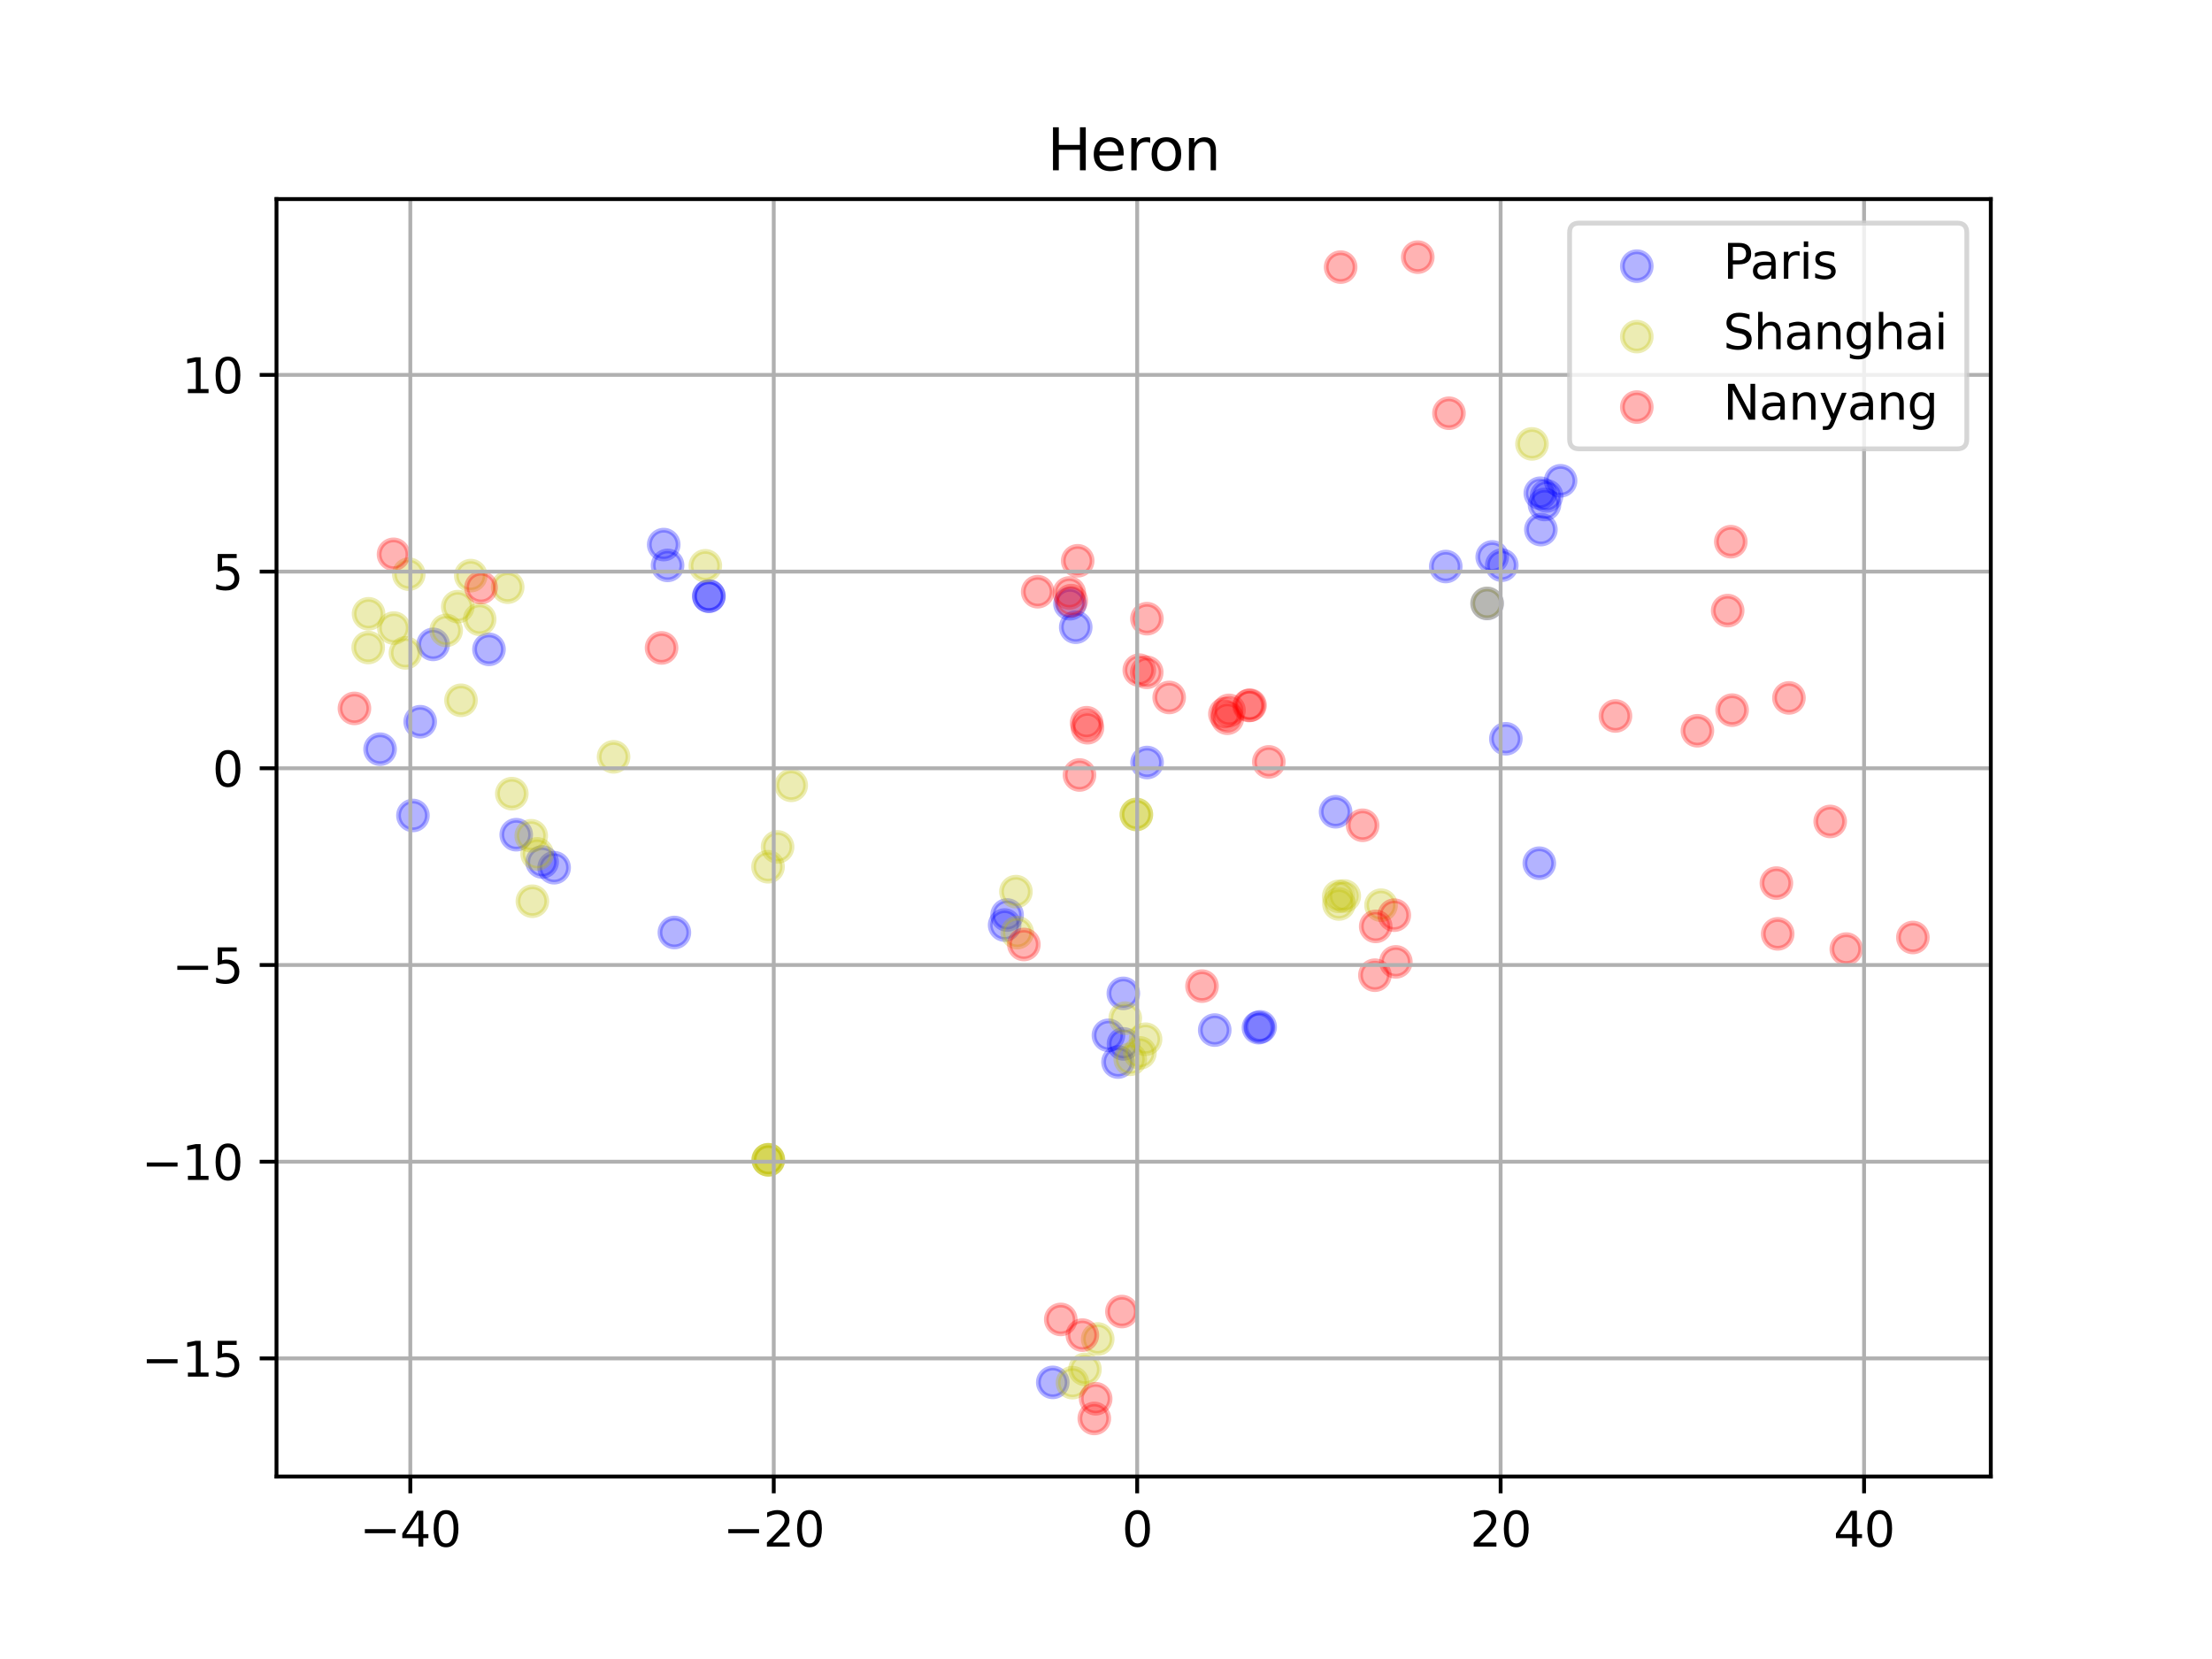 <?xml version="1.0" encoding="utf-8" standalone="no"?>
<!DOCTYPE svg PUBLIC "-//W3C//DTD SVG 1.1//EN"
  "http://www.w3.org/Graphics/SVG/1.1/DTD/svg11.dtd">
<svg xmlns:xlink="http://www.w3.org/1999/xlink" width="460.8pt" height="345.6pt" viewBox="0 0 460.8 345.6" xmlns="http://www.w3.org/2000/svg" version="1.1">
 <defs>
  <style type="text/css">*{stroke-linejoin: round; stroke-linecap: butt}</style>
 </defs>
 <g id="figure_1">
  <g id="patch_1">
   <path d="M 0 345.6 
L 460.8 345.6 
L 460.8 0 
L 0 0 
z
" style="fill: #ffffff"/>
  </g>
  <g id="axes_1">
   <g id="patch_2">
    <path d="M 57.6 307.584 
L 414.72 307.584 
L 414.72 41.472 
L 57.6 41.472 
z
" style="fill: #ffffff"/>
   </g>
   <g id="PathCollection_1">
    <defs>
     <path id="mb34154d3f0" d="M 0 3 
C 0.796 3 1.559 2.684 2.121 2.121 
C 2.684 1.559 3 0.796 3 0 
C 3 -0.796 2.684 -1.559 2.121 -2.121 
C 1.559 -2.684 0.796 -3 0 -3 
C -0.796 -3 -1.559 -2.684 -2.121 -2.121 
C -2.684 -1.559 -3 -0.796 -3 0 
C -3 0.796 -2.684 1.559 -2.121 2.121 
C -1.559 2.684 -0.796 3 0 3 
z
" style="stroke: #0000ff; stroke-opacity: 0.3"/>
    </defs>
    <g clip-path="url(#p064e963c2f)">
     <use xlink:href="#mb34154d3f0" x="87.533" y="150.348" style="fill: #0000ff; fill-opacity: 0.3; stroke: #0000ff; stroke-opacity: 0.3"/>
     <use xlink:href="#mb34154d3f0" x="313.696" y="153.9" style="fill: #0000ff; fill-opacity: 0.3; stroke: #0000ff; stroke-opacity: 0.3"/>
     <use xlink:href="#mb34154d3f0" x="115.433" y="180.76" style="fill: #0000ff; fill-opacity: 0.3; stroke: #0000ff; stroke-opacity: 0.3"/>
     <use xlink:href="#mb34154d3f0" x="147.672" y="124.193" style="fill: #0000ff; fill-opacity: 0.3; stroke: #0000ff; stroke-opacity: 0.3"/>
     <use xlink:href="#mb34154d3f0" x="147.671" y="124.191" style="fill: #0000ff; fill-opacity: 0.3; stroke: #0000ff; stroke-opacity: 0.3"/>
     <use xlink:href="#mb34154d3f0" x="278.228" y="169.105" style="fill: #0000ff; fill-opacity: 0.3; stroke: #0000ff; stroke-opacity: 0.3"/>
     <use xlink:href="#mb34154d3f0" x="222.893" y="125.767" style="fill: #0000ff; fill-opacity: 0.3; stroke: #0000ff; stroke-opacity: 0.3"/>
     <use xlink:href="#mb34154d3f0" x="219.313" y="287.977" style="fill: #0000ff; fill-opacity: 0.3; stroke: #0000ff; stroke-opacity: 0.3"/>
     <use xlink:href="#mb34154d3f0" x="79.177" y="156.074" style="fill: #0000ff; fill-opacity: 0.3; stroke: #0000ff; stroke-opacity: 0.3"/>
     <use xlink:href="#mb34154d3f0" x="320.664" y="179.822" style="fill: #0000ff; fill-opacity: 0.3; stroke: #0000ff; stroke-opacity: 0.3"/>
     <use xlink:href="#mb34154d3f0" x="224.093" y="130.659" style="fill: #0000ff; fill-opacity: 0.3; stroke: #0000ff; stroke-opacity: 0.3"/>
     <use xlink:href="#mb34154d3f0" x="90.23" y="134.239" style="fill: #0000ff; fill-opacity: 0.3; stroke: #0000ff; stroke-opacity: 0.3"/>
     <use xlink:href="#mb34154d3f0" x="140.486" y="194.257" style="fill: #0000ff; fill-opacity: 0.3; stroke: #0000ff; stroke-opacity: 0.3"/>
     <use xlink:href="#mb34154d3f0" x="262.516" y="213.913" style="fill: #0000ff; fill-opacity: 0.3; stroke: #0000ff; stroke-opacity: 0.3"/>
     <use xlink:href="#mb34154d3f0" x="238.955" y="158.846" style="fill: #0000ff; fill-opacity: 0.3; stroke: #0000ff; stroke-opacity: 0.3"/>
     <use xlink:href="#mb34154d3f0" x="234.044" y="217.46" style="fill: #0000ff; fill-opacity: 0.3; stroke: #0000ff; stroke-opacity: 0.3"/>
     <use xlink:href="#mb34154d3f0" x="209.281" y="192.701" style="fill: #0000ff; fill-opacity: 0.3; stroke: #0000ff; stroke-opacity: 0.3"/>
     <use xlink:href="#mb34154d3f0" x="86.022" y="169.877" style="fill: #0000ff; fill-opacity: 0.3; stroke: #0000ff; stroke-opacity: 0.3"/>
     <use xlink:href="#mb34154d3f0" x="139.069" y="117.781" style="fill: #0000ff; fill-opacity: 0.3; stroke: #0000ff; stroke-opacity: 0.3"/>
     <use xlink:href="#mb34154d3f0" x="234.013" y="206.936" style="fill: #0000ff; fill-opacity: 0.3; stroke: #0000ff; stroke-opacity: 0.3"/>
     <use xlink:href="#mb34154d3f0" x="101.863" y="135.27" style="fill: #0000ff; fill-opacity: 0.3; stroke: #0000ff; stroke-opacity: 0.3"/>
     <use xlink:href="#mb34154d3f0" x="232.904" y="221.24" style="fill: #0000ff; fill-opacity: 0.3; stroke: #0000ff; stroke-opacity: 0.3"/>
     <use xlink:href="#mb34154d3f0" x="301.18" y="118.02" style="fill: #0000ff; fill-opacity: 0.3; stroke: #0000ff; stroke-opacity: 0.3"/>
     <use xlink:href="#mb34154d3f0" x="325.096" y="100.159" style="fill: #0000ff; fill-opacity: 0.3; stroke: #0000ff; stroke-opacity: 0.3"/>
     <use xlink:href="#mb34154d3f0" x="209.795" y="190.61" style="fill: #0000ff; fill-opacity: 0.3; stroke: #0000ff; stroke-opacity: 0.3"/>
     <use xlink:href="#mb34154d3f0" x="309.799" y="125.711" style="fill: #0000ff; fill-opacity: 0.3; stroke: #0000ff; stroke-opacity: 0.3"/>
     <use xlink:href="#mb34154d3f0" x="138.266" y="113.447" style="fill: #0000ff; fill-opacity: 0.3; stroke: #0000ff; stroke-opacity: 0.3"/>
     <use xlink:href="#mb34154d3f0" x="310.855" y="116.023" style="fill: #0000ff; fill-opacity: 0.3; stroke: #0000ff; stroke-opacity: 0.3"/>
     <use xlink:href="#mb34154d3f0" x="322.183" y="103.31" style="fill: #0000ff; fill-opacity: 0.3; stroke: #0000ff; stroke-opacity: 0.3"/>
     <use xlink:href="#mb34154d3f0" x="230.905" y="215.674" style="fill: #0000ff; fill-opacity: 0.3; stroke: #0000ff; stroke-opacity: 0.3"/>
     <use xlink:href="#mb34154d3f0" x="321.744" y="105.096" style="fill: #0000ff; fill-opacity: 0.3; stroke: #0000ff; stroke-opacity: 0.3"/>
     <use xlink:href="#mb34154d3f0" x="312.85" y="117.742" style="fill: #0000ff; fill-opacity: 0.3; stroke: #0000ff; stroke-opacity: 0.3"/>
     <use xlink:href="#mb34154d3f0" x="253.052" y="214.584" style="fill: #0000ff; fill-opacity: 0.3; stroke: #0000ff; stroke-opacity: 0.3"/>
     <use xlink:href="#mb34154d3f0" x="320.872" y="102.749" style="fill: #0000ff; fill-opacity: 0.3; stroke: #0000ff; stroke-opacity: 0.3"/>
     <use xlink:href="#mb34154d3f0" x="262.16" y="214.082" style="fill: #0000ff; fill-opacity: 0.3; stroke: #0000ff; stroke-opacity: 0.3"/>
     <use xlink:href="#mb34154d3f0" x="320.997" y="110.324" style="fill: #0000ff; fill-opacity: 0.3; stroke: #0000ff; stroke-opacity: 0.3"/>
     <use xlink:href="#mb34154d3f0" x="112.938" y="179.569" style="fill: #0000ff; fill-opacity: 0.3; stroke: #0000ff; stroke-opacity: 0.3"/>
     <use xlink:href="#mb34154d3f0" x="107.535" y="173.884" style="fill: #0000ff; fill-opacity: 0.3; stroke: #0000ff; stroke-opacity: 0.3"/>
    </g>
   </g>
   <g id="PathCollection_2">
    <defs>
     <path id="mf6f7c6f110" d="M 0 3 
C 0.796 3 1.559 2.684 2.121 2.121 
C 2.684 1.559 3 0.796 3 0 
C 3 -0.796 2.684 -1.559 2.121 -2.121 
C 1.559 -2.684 0.796 -3 0 -3 
C -0.796 -3 -1.559 -2.684 -2.121 -2.121 
C -2.684 -1.559 -3 -0.796 -3 0 
C -3 0.796 -2.684 1.559 -2.121 2.121 
C -1.559 2.684 -0.796 3 0 3 
z
" style="stroke: #bfbf00; stroke-opacity: 0.3"/>
    </defs>
    <g clip-path="url(#p064e963c2f)">
     <use xlink:href="#mf6f7c6f110" x="211.913" y="194.274" style="fill: #bfbf00; fill-opacity: 0.3; stroke: #bfbf00; stroke-opacity: 0.3"/>
     <use xlink:href="#mf6f7c6f110" x="160.086" y="241.621" style="fill: #bfbf00; fill-opacity: 0.3; stroke: #bfbf00; stroke-opacity: 0.3"/>
     <use xlink:href="#mf6f7c6f110" x="96.035" y="145.884" style="fill: #bfbf00; fill-opacity: 0.3; stroke: #bfbf00; stroke-opacity: 0.3"/>
     <use xlink:href="#mf6f7c6f110" x="226.016" y="285.26" style="fill: #bfbf00; fill-opacity: 0.3; stroke: #bfbf00; stroke-opacity: 0.3"/>
     <use xlink:href="#mf6f7c6f110" x="309.783" y="125.692" style="fill: #bfbf00; fill-opacity: 0.3; stroke: #bfbf00; stroke-opacity: 0.3"/>
     <use xlink:href="#mf6f7c6f110" x="110.664" y="174.107" style="fill: #bfbf00; fill-opacity: 0.3; stroke: #bfbf00; stroke-opacity: 0.3"/>
     <use xlink:href="#mf6f7c6f110" x="319.141" y="92.475" style="fill: #bfbf00; fill-opacity: 0.3; stroke: #bfbf00; stroke-opacity: 0.3"/>
     <use xlink:href="#mf6f7c6f110" x="76.777" y="127.867" style="fill: #bfbf00; fill-opacity: 0.3; stroke: #bfbf00; stroke-opacity: 0.3"/>
     <use xlink:href="#mf6f7c6f110" x="110.904" y="187.742" style="fill: #bfbf00; fill-opacity: 0.3; stroke: #bfbf00; stroke-opacity: 0.3"/>
     <use xlink:href="#mf6f7c6f110" x="278.887" y="186.726" style="fill: #bfbf00; fill-opacity: 0.3; stroke: #bfbf00; stroke-opacity: 0.3"/>
     <use xlink:href="#mf6f7c6f110" x="85.158" y="119.608" style="fill: #bfbf00; fill-opacity: 0.3; stroke: #bfbf00; stroke-opacity: 0.3"/>
     <use xlink:href="#mf6f7c6f110" x="280.039" y="186.65" style="fill: #bfbf00; fill-opacity: 0.3; stroke: #bfbf00; stroke-opacity: 0.3"/>
     <use xlink:href="#mf6f7c6f110" x="164.825" y="163.598" style="fill: #bfbf00; fill-opacity: 0.3; stroke: #bfbf00; stroke-opacity: 0.3"/>
     <use xlink:href="#mf6f7c6f110" x="159.998" y="180.563" style="fill: #bfbf00; fill-opacity: 0.3; stroke: #bfbf00; stroke-opacity: 0.3"/>
     <use xlink:href="#mf6f7c6f110" x="161.982" y="176.431" style="fill: #bfbf00; fill-opacity: 0.3; stroke: #bfbf00; stroke-opacity: 0.3"/>
     <use xlink:href="#mf6f7c6f110" x="127.819" y="157.662" style="fill: #bfbf00; fill-opacity: 0.3; stroke: #bfbf00; stroke-opacity: 0.3"/>
     <use xlink:href="#mf6f7c6f110" x="223.419" y="288.036" style="fill: #bfbf00; fill-opacity: 0.3; stroke: #bfbf00; stroke-opacity: 0.3"/>
     <use xlink:href="#mf6f7c6f110" x="146.933" y="117.864" style="fill: #bfbf00; fill-opacity: 0.3; stroke: #bfbf00; stroke-opacity: 0.3"/>
     <use xlink:href="#mf6f7c6f110" x="98.072" y="119.912" style="fill: #bfbf00; fill-opacity: 0.3; stroke: #bfbf00; stroke-opacity: 0.3"/>
     <use xlink:href="#mf6f7c6f110" x="236.724" y="169.668" style="fill: #bfbf00; fill-opacity: 0.3; stroke: #bfbf00; stroke-opacity: 0.3"/>
     <use xlink:href="#mf6f7c6f110" x="99.927" y="129.008" style="fill: #bfbf00; fill-opacity: 0.3; stroke: #bfbf00; stroke-opacity: 0.3"/>
     <use xlink:href="#mf6f7c6f110" x="287.692" y="188.57" style="fill: #bfbf00; fill-opacity: 0.3; stroke: #bfbf00; stroke-opacity: 0.3"/>
     <use xlink:href="#mf6f7c6f110" x="278.926" y="188.32" style="fill: #bfbf00; fill-opacity: 0.3; stroke: #bfbf00; stroke-opacity: 0.3"/>
     <use xlink:href="#mf6f7c6f110" x="84.464" y="136.009" style="fill: #bfbf00; fill-opacity: 0.3; stroke: #bfbf00; stroke-opacity: 0.3"/>
     <use xlink:href="#mf6f7c6f110" x="234.412" y="212.101" style="fill: #bfbf00; fill-opacity: 0.3; stroke: #bfbf00; stroke-opacity: 0.3"/>
     <use xlink:href="#mf6f7c6f110" x="237.462" y="219.334" style="fill: #bfbf00; fill-opacity: 0.3; stroke: #bfbf00; stroke-opacity: 0.3"/>
     <use xlink:href="#mf6f7c6f110" x="82.047" y="130.836" style="fill: #bfbf00; fill-opacity: 0.3; stroke: #bfbf00; stroke-opacity: 0.3"/>
     <use xlink:href="#mf6f7c6f110" x="236.724" y="169.667" style="fill: #bfbf00; fill-opacity: 0.3; stroke: #bfbf00; stroke-opacity: 0.3"/>
     <use xlink:href="#mf6f7c6f110" x="211.639" y="185.738" style="fill: #bfbf00; fill-opacity: 0.3; stroke: #bfbf00; stroke-opacity: 0.3"/>
     <use xlink:href="#mf6f7c6f110" x="92.945" y="131.325" style="fill: #bfbf00; fill-opacity: 0.3; stroke: #bfbf00; stroke-opacity: 0.3"/>
     <use xlink:href="#mf6f7c6f110" x="105.759" y="122.317" style="fill: #bfbf00; fill-opacity: 0.3; stroke: #bfbf00; stroke-opacity: 0.3"/>
     <use xlink:href="#mf6f7c6f110" x="228.677" y="278.941" style="fill: #bfbf00; fill-opacity: 0.3; stroke: #bfbf00; stroke-opacity: 0.3"/>
     <use xlink:href="#mf6f7c6f110" x="238.642" y="216.489" style="fill: #bfbf00; fill-opacity: 0.3; stroke: #bfbf00; stroke-opacity: 0.3"/>
     <use xlink:href="#mf6f7c6f110" x="106.621" y="165.334" style="fill: #bfbf00; fill-opacity: 0.3; stroke: #bfbf00; stroke-opacity: 0.3"/>
     <use xlink:href="#mf6f7c6f110" x="76.701" y="134.886" style="fill: #bfbf00; fill-opacity: 0.3; stroke: #bfbf00; stroke-opacity: 0.3"/>
     <use xlink:href="#mf6f7c6f110" x="95.364" y="126.374" style="fill: #bfbf00; fill-opacity: 0.3; stroke: #bfbf00; stroke-opacity: 0.3"/>
     <use xlink:href="#mf6f7c6f110" x="235.454" y="220.667" style="fill: #bfbf00; fill-opacity: 0.3; stroke: #bfbf00; stroke-opacity: 0.3"/>
     <use xlink:href="#mf6f7c6f110" x="111.893" y="177.884" style="fill: #bfbf00; fill-opacity: 0.3; stroke: #bfbf00; stroke-opacity: 0.3"/>
     <use xlink:href="#mf6f7c6f110" x="160.034" y="241.597" style="fill: #bfbf00; fill-opacity: 0.3; stroke: #bfbf00; stroke-opacity: 0.3"/>
     <use xlink:href="#mf6f7c6f110" x="160.029" y="241.602" style="fill: #bfbf00; fill-opacity: 0.3; stroke: #bfbf00; stroke-opacity: 0.3"/>
    </g>
   </g>
   <g id="PathCollection_3">
    <defs>
     <path id="m5752dc852d" d="M 0 3 
C 0.796 3 1.559 2.684 2.121 2.121 
C 2.684 1.559 3 0.796 3 0 
C 3 -0.796 2.684 -1.559 2.121 -2.121 
C 1.559 -2.684 0.796 -3 0 -3 
C -0.796 -3 -1.559 -2.684 -2.121 -2.121 
C -2.684 -1.559 -3 -0.796 -3 0 
C -3 0.796 -2.684 1.559 -2.121 2.121 
C -1.559 2.684 -0.796 3 0 3 
z
" style="stroke: #ff0000; stroke-opacity: 0.3"/>
    </defs>
    <g clip-path="url(#p064e963c2f)">
     <use xlink:href="#m5752dc852d" x="283.86" y="171.92" style="fill: #ff0000; fill-opacity: 0.3; stroke: #ff0000; stroke-opacity: 0.3"/>
     <use xlink:href="#m5752dc852d" x="255.683" y="149.623" style="fill: #ff0000; fill-opacity: 0.3; stroke: #ff0000; stroke-opacity: 0.3"/>
     <use xlink:href="#m5752dc852d" x="73.833" y="147.573" style="fill: #ff0000; fill-opacity: 0.3; stroke: #ff0000; stroke-opacity: 0.3"/>
     <use xlink:href="#m5752dc852d" x="81.98" y="115.476" style="fill: #ff0000; fill-opacity: 0.3; stroke: #ff0000; stroke-opacity: 0.3"/>
     <use xlink:href="#m5752dc852d" x="370.054" y="183.968" style="fill: #ff0000; fill-opacity: 0.3; stroke: #ff0000; stroke-opacity: 0.3"/>
     <use xlink:href="#m5752dc852d" x="381.261" y="171.124" style="fill: #ff0000; fill-opacity: 0.3; stroke: #ff0000; stroke-opacity: 0.3"/>
     <use xlink:href="#m5752dc852d" x="360.562" y="112.844" style="fill: #ff0000; fill-opacity: 0.3; stroke: #ff0000; stroke-opacity: 0.3"/>
     <use xlink:href="#m5752dc852d" x="336.526" y="149.151" style="fill: #ff0000; fill-opacity: 0.3; stroke: #ff0000; stroke-opacity: 0.3"/>
     <use xlink:href="#m5752dc852d" x="227.96" y="295.488" style="fill: #ff0000; fill-opacity: 0.3; stroke: #ff0000; stroke-opacity: 0.3"/>
     <use xlink:href="#m5752dc852d" x="359.908" y="127.198" style="fill: #ff0000; fill-opacity: 0.3; stroke: #ff0000; stroke-opacity: 0.3"/>
     <use xlink:href="#m5752dc852d" x="137.815" y="134.973" style="fill: #ff0000; fill-opacity: 0.3; stroke: #ff0000; stroke-opacity: 0.3"/>
     <use xlink:href="#m5752dc852d" x="238.891" y="140.054" style="fill: #ff0000; fill-opacity: 0.3; stroke: #ff0000; stroke-opacity: 0.3"/>
     <use xlink:href="#m5752dc852d" x="372.67" y="145.387" style="fill: #ff0000; fill-opacity: 0.3; stroke: #ff0000; stroke-opacity: 0.3"/>
     <use xlink:href="#m5752dc852d" x="286.417" y="203.151" style="fill: #ff0000; fill-opacity: 0.3; stroke: #ff0000; stroke-opacity: 0.3"/>
     <use xlink:href="#m5752dc852d" x="384.617" y="197.713" style="fill: #ff0000; fill-opacity: 0.3; stroke: #ff0000; stroke-opacity: 0.3"/>
     <use xlink:href="#m5752dc852d" x="233.718" y="273.225" style="fill: #ff0000; fill-opacity: 0.3; stroke: #ff0000; stroke-opacity: 0.3"/>
     <use xlink:href="#m5752dc852d" x="398.487" y="195.295" style="fill: #ff0000; fill-opacity: 0.3; stroke: #ff0000; stroke-opacity: 0.3"/>
     <use xlink:href="#m5752dc852d" x="264.32" y="158.715" style="fill: #ff0000; fill-opacity: 0.3; stroke: #ff0000; stroke-opacity: 0.3"/>
     <use xlink:href="#m5752dc852d" x="220.976" y="274.864" style="fill: #ff0000; fill-opacity: 0.3; stroke: #ff0000; stroke-opacity: 0.3"/>
     <use xlink:href="#m5752dc852d" x="213.29" y="196.755" style="fill: #ff0000; fill-opacity: 0.3; stroke: #ff0000; stroke-opacity: 0.3"/>
     <use xlink:href="#m5752dc852d" x="260.404" y="146.91" style="fill: #ff0000; fill-opacity: 0.3; stroke: #ff0000; stroke-opacity: 0.3"/>
     <use xlink:href="#m5752dc852d" x="255.17" y="148.721" style="fill: #ff0000; fill-opacity: 0.3; stroke: #ff0000; stroke-opacity: 0.3"/>
     <use xlink:href="#m5752dc852d" x="286.586" y="192.988" style="fill: #ff0000; fill-opacity: 0.3; stroke: #ff0000; stroke-opacity: 0.3"/>
     <use xlink:href="#m5752dc852d" x="295.347" y="53.568" style="fill: #ff0000; fill-opacity: 0.3; stroke: #ff0000; stroke-opacity: 0.3"/>
     <use xlink:href="#m5752dc852d" x="256.02" y="147.985" style="fill: #ff0000; fill-opacity: 0.3; stroke: #ff0000; stroke-opacity: 0.3"/>
     <use xlink:href="#m5752dc852d" x="224.878" y="161.443" style="fill: #ff0000; fill-opacity: 0.3; stroke: #ff0000; stroke-opacity: 0.3"/>
     <use xlink:href="#m5752dc852d" x="228.248" y="291.387" style="fill: #ff0000; fill-opacity: 0.3; stroke: #ff0000; stroke-opacity: 0.3"/>
     <use xlink:href="#m5752dc852d" x="225.475" y="278.128" style="fill: #ff0000; fill-opacity: 0.3; stroke: #ff0000; stroke-opacity: 0.3"/>
     <use xlink:href="#m5752dc852d" x="290.782" y="200.378" style="fill: #ff0000; fill-opacity: 0.3; stroke: #ff0000; stroke-opacity: 0.3"/>
     <use xlink:href="#m5752dc852d" x="216.171" y="123.266" style="fill: #ff0000; fill-opacity: 0.3; stroke: #ff0000; stroke-opacity: 0.3"/>
     <use xlink:href="#m5752dc852d" x="238.929" y="128.883" style="fill: #ff0000; fill-opacity: 0.3; stroke: #ff0000; stroke-opacity: 0.3"/>
     <use xlink:href="#m5752dc852d" x="353.6" y="152.231" style="fill: #ff0000; fill-opacity: 0.3; stroke: #ff0000; stroke-opacity: 0.3"/>
     <use xlink:href="#m5752dc852d" x="224.503" y="116.823" style="fill: #ff0000; fill-opacity: 0.3; stroke: #ff0000; stroke-opacity: 0.3"/>
     <use xlink:href="#m5752dc852d" x="226.359" y="150.556" style="fill: #ff0000; fill-opacity: 0.3; stroke: #ff0000; stroke-opacity: 0.3"/>
     <use xlink:href="#m5752dc852d" x="100.208" y="122.398" style="fill: #ff0000; fill-opacity: 0.3; stroke: #ff0000; stroke-opacity: 0.3"/>
     <use xlink:href="#m5752dc852d" x="290.452" y="190.646" style="fill: #ff0000; fill-opacity: 0.3; stroke: #ff0000; stroke-opacity: 0.3"/>
     <use xlink:href="#m5752dc852d" x="279.279" y="55.645" style="fill: #ff0000; fill-opacity: 0.3; stroke: #ff0000; stroke-opacity: 0.3"/>
     <use xlink:href="#m5752dc852d" x="260.193" y="146.968" style="fill: #ff0000; fill-opacity: 0.3; stroke: #ff0000; stroke-opacity: 0.3"/>
     <use xlink:href="#m5752dc852d" x="250.399" y="205.428" style="fill: #ff0000; fill-opacity: 0.3; stroke: #ff0000; stroke-opacity: 0.3"/>
     <use xlink:href="#m5752dc852d" x="237.335" y="139.6" style="fill: #ff0000; fill-opacity: 0.3; stroke: #ff0000; stroke-opacity: 0.3"/>
     <use xlink:href="#m5752dc852d" x="360.83" y="147.935" style="fill: #ff0000; fill-opacity: 0.3; stroke: #ff0000; stroke-opacity: 0.3"/>
     <use xlink:href="#m5752dc852d" x="222.753" y="123.528" style="fill: #ff0000; fill-opacity: 0.3; stroke: #ff0000; stroke-opacity: 0.3"/>
     <use xlink:href="#m5752dc852d" x="226.541" y="151.602" style="fill: #ff0000; fill-opacity: 0.3; stroke: #ff0000; stroke-opacity: 0.3"/>
     <use xlink:href="#m5752dc852d" x="223.153" y="125.123" style="fill: #ff0000; fill-opacity: 0.3; stroke: #ff0000; stroke-opacity: 0.3"/>
     <use xlink:href="#m5752dc852d" x="243.562" y="145.295" style="fill: #ff0000; fill-opacity: 0.3; stroke: #ff0000; stroke-opacity: 0.3"/>
     <use xlink:href="#m5752dc852d" x="370.326" y="194.541" style="fill: #ff0000; fill-opacity: 0.3; stroke: #ff0000; stroke-opacity: 0.3"/>
     <use xlink:href="#m5752dc852d" x="301.845" y="86.086" style="fill: #ff0000; fill-opacity: 0.3; stroke: #ff0000; stroke-opacity: 0.3"/>
    </g>
   </g>
   <g id="matplotlib.axis_1">
    <g id="xtick_1">
     <g id="line2d_1">
      <path d="M 85.475 307.584 
L 85.475 41.472 
" clip-path="url(#p064e963c2f)" style="fill: none; stroke: #b0b0b0; stroke-width: 0.8; stroke-linecap: square"/>
     </g>
     <g id="line2d_2">
      <defs>
       <path id="m6b4d1e93ac" d="M 0 0 
L 0 3.5 
" style="stroke: #000000; stroke-width: 0.8"/>
      </defs>
      <g>
       <use xlink:href="#m6b4d1e93ac" x="85.475" y="307.584" style="stroke: #000000; stroke-width: 0.8"/>
      </g>
     </g>
     <g id="text_1">
      <!-- −40 -->
      <g transform="translate(74.922 322.182)scale(0.1 -0.1)">
       <defs>
        <path id="DejaVuSans-2212" d="M 678 2272 
L 4684 2272 
L 4684 1741 
L 678 1741 
L 678 2272 
z
" transform="scale(0.016)"/>
        <path id="DejaVuSans-34" d="M 2419 4116 
L 825 1625 
L 2419 1625 
L 2419 4116 
z
M 2253 4666 
L 3047 4666 
L 3047 1625 
L 3713 1625 
L 3713 1100 
L 3047 1100 
L 3047 0 
L 2419 0 
L 2419 1100 
L 313 1100 
L 313 1709 
L 2253 4666 
z
" transform="scale(0.016)"/>
        <path id="DejaVuSans-30" d="M 2034 4250 
Q 1547 4250 1301 3770 
Q 1056 3291 1056 2328 
Q 1056 1369 1301 889 
Q 1547 409 2034 409 
Q 2525 409 2770 889 
Q 3016 1369 3016 2328 
Q 3016 3291 2770 3770 
Q 2525 4250 2034 4250 
z
M 2034 4750 
Q 2819 4750 3233 4129 
Q 3647 3509 3647 2328 
Q 3647 1150 3233 529 
Q 2819 -91 2034 -91 
Q 1250 -91 836 529 
Q 422 1150 422 2328 
Q 422 3509 836 4129 
Q 1250 4750 2034 4750 
z
" transform="scale(0.016)"/>
       </defs>
       <use xlink:href="#DejaVuSans-2212"/>
       <use xlink:href="#DejaVuSans-34" x="83.789"/>
       <use xlink:href="#DejaVuSans-30" x="147.412"/>
      </g>
     </g>
    </g>
    <g id="xtick_2">
     <g id="line2d_3">
      <path d="M 161.186 307.584 
L 161.186 41.472 
" clip-path="url(#p064e963c2f)" style="fill: none; stroke: #b0b0b0; stroke-width: 0.8; stroke-linecap: square"/>
     </g>
     <g id="line2d_4">
      <g>
       <use xlink:href="#m6b4d1e93ac" x="161.186" y="307.584" style="stroke: #000000; stroke-width: 0.8"/>
      </g>
     </g>
     <g id="text_2">
      <!-- −20 -->
      <g transform="translate(150.633 322.182)scale(0.1 -0.1)">
       <defs>
        <path id="DejaVuSans-32" d="M 1228 531 
L 3431 531 
L 3431 0 
L 469 0 
L 469 531 
Q 828 903 1448 1529 
Q 2069 2156 2228 2338 
Q 2531 2678 2651 2914 
Q 2772 3150 2772 3378 
Q 2772 3750 2511 3984 
Q 2250 4219 1831 4219 
Q 1534 4219 1204 4116 
Q 875 4013 500 3803 
L 500 4441 
Q 881 4594 1212 4672 
Q 1544 4750 1819 4750 
Q 2544 4750 2975 4387 
Q 3406 4025 3406 3419 
Q 3406 3131 3298 2873 
Q 3191 2616 2906 2266 
Q 2828 2175 2409 1742 
Q 1991 1309 1228 531 
z
" transform="scale(0.016)"/>
       </defs>
       <use xlink:href="#DejaVuSans-2212"/>
       <use xlink:href="#DejaVuSans-32" x="83.789"/>
       <use xlink:href="#DejaVuSans-30" x="147.412"/>
      </g>
     </g>
    </g>
    <g id="xtick_3">
     <g id="line2d_5">
      <path d="M 236.897 307.584 
L 236.897 41.472 
" clip-path="url(#p064e963c2f)" style="fill: none; stroke: #b0b0b0; stroke-width: 0.8; stroke-linecap: square"/>
     </g>
     <g id="line2d_6">
      <g>
       <use xlink:href="#m6b4d1e93ac" x="236.897" y="307.584" style="stroke: #000000; stroke-width: 0.8"/>
      </g>
     </g>
     <g id="text_3">
      <!-- 0 -->
      <g transform="translate(233.716 322.182)scale(0.1 -0.1)">
       <use xlink:href="#DejaVuSans-30"/>
      </g>
     </g>
    </g>
    <g id="xtick_4">
     <g id="line2d_7">
      <path d="M 312.608 307.584 
L 312.608 41.472 
" clip-path="url(#p064e963c2f)" style="fill: none; stroke: #b0b0b0; stroke-width: 0.8; stroke-linecap: square"/>
     </g>
     <g id="line2d_8">
      <g>
       <use xlink:href="#m6b4d1e93ac" x="312.608" y="307.584" style="stroke: #000000; stroke-width: 0.8"/>
      </g>
     </g>
     <g id="text_4">
      <!-- 20 -->
      <g transform="translate(306.246 322.182)scale(0.1 -0.1)">
       <use xlink:href="#DejaVuSans-32"/>
       <use xlink:href="#DejaVuSans-30" x="63.623"/>
      </g>
     </g>
    </g>
    <g id="xtick_5">
     <g id="line2d_9">
      <path d="M 388.319 307.584 
L 388.319 41.472 
" clip-path="url(#p064e963c2f)" style="fill: none; stroke: #b0b0b0; stroke-width: 0.8; stroke-linecap: square"/>
     </g>
     <g id="line2d_10">
      <g>
       <use xlink:href="#m6b4d1e93ac" x="388.319" y="307.584" style="stroke: #000000; stroke-width: 0.8"/>
      </g>
     </g>
     <g id="text_5">
      <!-- 40 -->
      <g transform="translate(381.957 322.182)scale(0.1 -0.1)">
       <use xlink:href="#DejaVuSans-34"/>
       <use xlink:href="#DejaVuSans-30" x="63.623"/>
      </g>
     </g>
    </g>
   </g>
   <g id="matplotlib.axis_2">
    <g id="ytick_1">
     <g id="line2d_11">
      <path d="M 57.6 282.98 
L 414.72 282.98 
" clip-path="url(#p064e963c2f)" style="fill: none; stroke: #b0b0b0; stroke-width: 0.8; stroke-linecap: square"/>
     </g>
     <g id="line2d_12">
      <defs>
       <path id="m762102803a" d="M 0 0 
L -3.5 0 
" style="stroke: #000000; stroke-width: 0.8"/>
      </defs>
      <g>
       <use xlink:href="#m762102803a" x="57.6" y="282.98" style="stroke: #000000; stroke-width: 0.8"/>
      </g>
     </g>
     <g id="text_6">
      <!-- −15 -->
      <g transform="translate(29.495 286.779)scale(0.1 -0.1)">
       <defs>
        <path id="DejaVuSans-31" d="M 794 531 
L 1825 531 
L 1825 4091 
L 703 3866 
L 703 4441 
L 1819 4666 
L 2450 4666 
L 2450 531 
L 3481 531 
L 3481 0 
L 794 0 
L 794 531 
z
" transform="scale(0.016)"/>
        <path id="DejaVuSans-35" d="M 691 4666 
L 3169 4666 
L 3169 4134 
L 1269 4134 
L 1269 2991 
Q 1406 3038 1543 3061 
Q 1681 3084 1819 3084 
Q 2600 3084 3056 2656 
Q 3513 2228 3513 1497 
Q 3513 744 3044 326 
Q 2575 -91 1722 -91 
Q 1428 -91 1123 -41 
Q 819 9 494 109 
L 494 744 
Q 775 591 1075 516 
Q 1375 441 1709 441 
Q 2250 441 2565 725 
Q 2881 1009 2881 1497 
Q 2881 1984 2565 2268 
Q 2250 2553 1709 2553 
Q 1456 2553 1204 2497 
Q 953 2441 691 2322 
L 691 4666 
z
" transform="scale(0.016)"/>
       </defs>
       <use xlink:href="#DejaVuSans-2212"/>
       <use xlink:href="#DejaVuSans-31" x="83.789"/>
       <use xlink:href="#DejaVuSans-35" x="147.412"/>
      </g>
     </g>
    </g>
    <g id="ytick_2">
     <g id="line2d_13">
      <path d="M 57.6 242.003 
L 414.72 242.003 
" clip-path="url(#p064e963c2f)" style="fill: none; stroke: #b0b0b0; stroke-width: 0.8; stroke-linecap: square"/>
     </g>
     <g id="line2d_14">
      <g>
       <use xlink:href="#m762102803a" x="57.6" y="242.003" style="stroke: #000000; stroke-width: 0.8"/>
      </g>
     </g>
     <g id="text_7">
      <!-- −10 -->
      <g transform="translate(29.495 245.802)scale(0.1 -0.1)">
       <use xlink:href="#DejaVuSans-2212"/>
       <use xlink:href="#DejaVuSans-31" x="83.789"/>
       <use xlink:href="#DejaVuSans-30" x="147.412"/>
      </g>
     </g>
    </g>
    <g id="ytick_3">
     <g id="line2d_15">
      <path d="M 57.6 201.026 
L 414.72 201.026 
" clip-path="url(#p064e963c2f)" style="fill: none; stroke: #b0b0b0; stroke-width: 0.8; stroke-linecap: square"/>
     </g>
     <g id="line2d_16">
      <g>
       <use xlink:href="#m762102803a" x="57.6" y="201.026" style="stroke: #000000; stroke-width: 0.8"/>
      </g>
     </g>
     <g id="text_8">
      <!-- −5 -->
      <g transform="translate(35.858 204.825)scale(0.1 -0.1)">
       <use xlink:href="#DejaVuSans-2212"/>
       <use xlink:href="#DejaVuSans-35" x="83.789"/>
      </g>
     </g>
    </g>
    <g id="ytick_4">
     <g id="line2d_17">
      <path d="M 57.6 160.049 
L 414.72 160.049 
" clip-path="url(#p064e963c2f)" style="fill: none; stroke: #b0b0b0; stroke-width: 0.8; stroke-linecap: square"/>
     </g>
     <g id="line2d_18">
      <g>
       <use xlink:href="#m762102803a" x="57.6" y="160.049" style="stroke: #000000; stroke-width: 0.8"/>
      </g>
     </g>
     <g id="text_9">
      <!-- 0 -->
      <g transform="translate(44.237 163.848)scale(0.1 -0.1)">
       <use xlink:href="#DejaVuSans-30"/>
      </g>
     </g>
    </g>
    <g id="ytick_5">
     <g id="line2d_19">
      <path d="M 57.6 119.072 
L 414.72 119.072 
" clip-path="url(#p064e963c2f)" style="fill: none; stroke: #b0b0b0; stroke-width: 0.8; stroke-linecap: square"/>
     </g>
     <g id="line2d_20">
      <g>
       <use xlink:href="#m762102803a" x="57.6" y="119.072" style="stroke: #000000; stroke-width: 0.8"/>
      </g>
     </g>
     <g id="text_10">
      <!-- 5 -->
      <g transform="translate(44.237 122.871)scale(0.1 -0.1)">
       <use xlink:href="#DejaVuSans-35"/>
      </g>
     </g>
    </g>
    <g id="ytick_6">
     <g id="line2d_21">
      <path d="M 57.6 78.095 
L 414.72 78.095 
" clip-path="url(#p064e963c2f)" style="fill: none; stroke: #b0b0b0; stroke-width: 0.8; stroke-linecap: square"/>
     </g>
     <g id="line2d_22">
      <g>
       <use xlink:href="#m762102803a" x="57.6" y="78.095" style="stroke: #000000; stroke-width: 0.8"/>
      </g>
     </g>
     <g id="text_11">
      <!-- 10 -->
      <g transform="translate(37.875 81.894)scale(0.1 -0.1)">
       <use xlink:href="#DejaVuSans-31"/>
       <use xlink:href="#DejaVuSans-30" x="63.623"/>
      </g>
     </g>
    </g>
   </g>
   <g id="patch_3">
    <path d="M 57.6 307.584 
L 57.6 41.472 
" style="fill: none; stroke: #000000; stroke-width: 0.8; stroke-linejoin: miter; stroke-linecap: square"/>
   </g>
   <g id="patch_4">
    <path d="M 414.72 307.584 
L 414.72 41.472 
" style="fill: none; stroke: #000000; stroke-width: 0.8; stroke-linejoin: miter; stroke-linecap: square"/>
   </g>
   <g id="patch_5">
    <path d="M 57.6 307.584 
L 414.72 307.584 
" style="fill: none; stroke: #000000; stroke-width: 0.8; stroke-linejoin: miter; stroke-linecap: square"/>
   </g>
   <g id="patch_6">
    <path d="M 57.6 41.472 
L 414.72 41.472 
" style="fill: none; stroke: #000000; stroke-width: 0.8; stroke-linejoin: miter; stroke-linecap: square"/>
   </g>
   <g id="text_12">
    <!-- Heron -->
    <g transform="translate(218.151 35.472)scale(0.12 -0.12)">
     <defs>
      <path id="DejaVuSans-48" d="M 628 4666 
L 1259 4666 
L 1259 2753 
L 3553 2753 
L 3553 4666 
L 4184 4666 
L 4184 0 
L 3553 0 
L 3553 2222 
L 1259 2222 
L 1259 0 
L 628 0 
L 628 4666 
z
" transform="scale(0.016)"/>
      <path id="DejaVuSans-65" d="M 3597 1894 
L 3597 1613 
L 953 1613 
Q 991 1019 1311 708 
Q 1631 397 2203 397 
Q 2534 397 2845 478 
Q 3156 559 3463 722 
L 3463 178 
Q 3153 47 2828 -22 
Q 2503 -91 2169 -91 
Q 1331 -91 842 396 
Q 353 884 353 1716 
Q 353 2575 817 3079 
Q 1281 3584 2069 3584 
Q 2775 3584 3186 3129 
Q 3597 2675 3597 1894 
z
M 3022 2063 
Q 3016 2534 2758 2815 
Q 2500 3097 2075 3097 
Q 1594 3097 1305 2825 
Q 1016 2553 972 2059 
L 3022 2063 
z
" transform="scale(0.016)"/>
      <path id="DejaVuSans-72" d="M 2631 2963 
Q 2534 3019 2420 3045 
Q 2306 3072 2169 3072 
Q 1681 3072 1420 2755 
Q 1159 2438 1159 1844 
L 1159 0 
L 581 0 
L 581 3500 
L 1159 3500 
L 1159 2956 
Q 1341 3275 1631 3429 
Q 1922 3584 2338 3584 
Q 2397 3584 2469 3576 
Q 2541 3569 2628 3553 
L 2631 2963 
z
" transform="scale(0.016)"/>
      <path id="DejaVuSans-6f" d="M 1959 3097 
Q 1497 3097 1228 2736 
Q 959 2375 959 1747 
Q 959 1119 1226 758 
Q 1494 397 1959 397 
Q 2419 397 2687 759 
Q 2956 1122 2956 1747 
Q 2956 2369 2687 2733 
Q 2419 3097 1959 3097 
z
M 1959 3584 
Q 2709 3584 3137 3096 
Q 3566 2609 3566 1747 
Q 3566 888 3137 398 
Q 2709 -91 1959 -91 
Q 1206 -91 779 398 
Q 353 888 353 1747 
Q 353 2609 779 3096 
Q 1206 3584 1959 3584 
z
" transform="scale(0.016)"/>
      <path id="DejaVuSans-6e" d="M 3513 2113 
L 3513 0 
L 2938 0 
L 2938 2094 
Q 2938 2591 2744 2837 
Q 2550 3084 2163 3084 
Q 1697 3084 1428 2787 
Q 1159 2491 1159 1978 
L 1159 0 
L 581 0 
L 581 3500 
L 1159 3500 
L 1159 2956 
Q 1366 3272 1645 3428 
Q 1925 3584 2291 3584 
Q 2894 3584 3203 3211 
Q 3513 2838 3513 2113 
z
" transform="scale(0.016)"/>
     </defs>
     <use xlink:href="#DejaVuSans-48"/>
     <use xlink:href="#DejaVuSans-65" x="75.195"/>
     <use xlink:href="#DejaVuSans-72" x="136.719"/>
     <use xlink:href="#DejaVuSans-6f" x="175.582"/>
     <use xlink:href="#DejaVuSans-6e" x="236.764"/>
    </g>
   </g>
   <g id="legend_1">
    <g id="patch_7">
     <path d="M 328.976 93.506 
L 407.72 93.506 
Q 409.72 93.506 409.72 91.506 
L 409.72 48.472 
Q 409.72 46.472 407.72 46.472 
L 328.976 46.472 
Q 326.976 46.472 326.976 48.472 
L 326.976 91.506 
Q 326.976 93.506 328.976 93.506 
z
" style="fill: #ffffff; opacity: 0.8; stroke: #cccccc; stroke-linejoin: miter"/>
    </g>
    <g id="PathCollection_4">
     <g>
      <use xlink:href="#mb34154d3f0" x="340.976" y="55.445" style="fill: #0000ff; fill-opacity: 0.3; stroke: #0000ff; stroke-opacity: 0.3"/>
     </g>
    </g>
    <g id="text_13">
     <!-- Paris -->
     <g transform="translate(358.976 58.07)scale(0.1 -0.1)">
      <defs>
       <path id="DejaVuSans-50" d="M 1259 4147 
L 1259 2394 
L 2053 2394 
Q 2494 2394 2734 2622 
Q 2975 2850 2975 3272 
Q 2975 3691 2734 3919 
Q 2494 4147 2053 4147 
L 1259 4147 
z
M 628 4666 
L 2053 4666 
Q 2838 4666 3239 4311 
Q 3641 3956 3641 3272 
Q 3641 2581 3239 2228 
Q 2838 1875 2053 1875 
L 1259 1875 
L 1259 0 
L 628 0 
L 628 4666 
z
" transform="scale(0.016)"/>
       <path id="DejaVuSans-61" d="M 2194 1759 
Q 1497 1759 1228 1600 
Q 959 1441 959 1056 
Q 959 750 1161 570 
Q 1363 391 1709 391 
Q 2188 391 2477 730 
Q 2766 1069 2766 1631 
L 2766 1759 
L 2194 1759 
z
M 3341 1997 
L 3341 0 
L 2766 0 
L 2766 531 
Q 2569 213 2275 61 
Q 1981 -91 1556 -91 
Q 1019 -91 701 211 
Q 384 513 384 1019 
Q 384 1609 779 1909 
Q 1175 2209 1959 2209 
L 2766 2209 
L 2766 2266 
Q 2766 2663 2505 2880 
Q 2244 3097 1772 3097 
Q 1472 3097 1187 3025 
Q 903 2953 641 2809 
L 641 3341 
Q 956 3463 1253 3523 
Q 1550 3584 1831 3584 
Q 2591 3584 2966 3190 
Q 3341 2797 3341 1997 
z
" transform="scale(0.016)"/>
       <path id="DejaVuSans-69" d="M 603 3500 
L 1178 3500 
L 1178 0 
L 603 0 
L 603 3500 
z
M 603 4863 
L 1178 4863 
L 1178 4134 
L 603 4134 
L 603 4863 
z
" transform="scale(0.016)"/>
       <path id="DejaVuSans-73" d="M 2834 3397 
L 2834 2853 
Q 2591 2978 2328 3040 
Q 2066 3103 1784 3103 
Q 1356 3103 1142 2972 
Q 928 2841 928 2578 
Q 928 2378 1081 2264 
Q 1234 2150 1697 2047 
L 1894 2003 
Q 2506 1872 2764 1633 
Q 3022 1394 3022 966 
Q 3022 478 2636 193 
Q 2250 -91 1575 -91 
Q 1294 -91 989 -36 
Q 684 19 347 128 
L 347 722 
Q 666 556 975 473 
Q 1284 391 1588 391 
Q 1994 391 2212 530 
Q 2431 669 2431 922 
Q 2431 1156 2273 1281 
Q 2116 1406 1581 1522 
L 1381 1569 
Q 847 1681 609 1914 
Q 372 2147 372 2553 
Q 372 3047 722 3315 
Q 1072 3584 1716 3584 
Q 2034 3584 2315 3537 
Q 2597 3491 2834 3397 
z
" transform="scale(0.016)"/>
      </defs>
      <use xlink:href="#DejaVuSans-50"/>
      <use xlink:href="#DejaVuSans-61" x="55.803"/>
      <use xlink:href="#DejaVuSans-72" x="117.082"/>
      <use xlink:href="#DejaVuSans-69" x="158.195"/>
      <use xlink:href="#DejaVuSans-73" x="185.979"/>
     </g>
    </g>
    <g id="PathCollection_5">
     <g>
      <use xlink:href="#mf6f7c6f110" x="340.976" y="70.124" style="fill: #bfbf00; fill-opacity: 0.3; stroke: #bfbf00; stroke-opacity: 0.3"/>
     </g>
    </g>
    <g id="text_14">
     <!-- Shanghai -->
     <g transform="translate(358.976 72.749)scale(0.1 -0.1)">
      <defs>
       <path id="DejaVuSans-53" d="M 3425 4513 
L 3425 3897 
Q 3066 4069 2747 4153 
Q 2428 4238 2131 4238 
Q 1616 4238 1336 4038 
Q 1056 3838 1056 3469 
Q 1056 3159 1242 3001 
Q 1428 2844 1947 2747 
L 2328 2669 
Q 3034 2534 3370 2195 
Q 3706 1856 3706 1288 
Q 3706 609 3251 259 
Q 2797 -91 1919 -91 
Q 1588 -91 1214 -16 
Q 841 59 441 206 
L 441 856 
Q 825 641 1194 531 
Q 1563 422 1919 422 
Q 2459 422 2753 634 
Q 3047 847 3047 1241 
Q 3047 1584 2836 1778 
Q 2625 1972 2144 2069 
L 1759 2144 
Q 1053 2284 737 2584 
Q 422 2884 422 3419 
Q 422 4038 858 4394 
Q 1294 4750 2059 4750 
Q 2388 4750 2728 4690 
Q 3069 4631 3425 4513 
z
" transform="scale(0.016)"/>
       <path id="DejaVuSans-68" d="M 3513 2113 
L 3513 0 
L 2938 0 
L 2938 2094 
Q 2938 2591 2744 2837 
Q 2550 3084 2163 3084 
Q 1697 3084 1428 2787 
Q 1159 2491 1159 1978 
L 1159 0 
L 581 0 
L 581 4863 
L 1159 4863 
L 1159 2956 
Q 1366 3272 1645 3428 
Q 1925 3584 2291 3584 
Q 2894 3584 3203 3211 
Q 3513 2838 3513 2113 
z
" transform="scale(0.016)"/>
       <path id="DejaVuSans-67" d="M 2906 1791 
Q 2906 2416 2648 2759 
Q 2391 3103 1925 3103 
Q 1463 3103 1205 2759 
Q 947 2416 947 1791 
Q 947 1169 1205 825 
Q 1463 481 1925 481 
Q 2391 481 2648 825 
Q 2906 1169 2906 1791 
z
M 3481 434 
Q 3481 -459 3084 -895 
Q 2688 -1331 1869 -1331 
Q 1566 -1331 1297 -1286 
Q 1028 -1241 775 -1147 
L 775 -588 
Q 1028 -725 1275 -790 
Q 1522 -856 1778 -856 
Q 2344 -856 2625 -561 
Q 2906 -266 2906 331 
L 2906 616 
Q 2728 306 2450 153 
Q 2172 0 1784 0 
Q 1141 0 747 490 
Q 353 981 353 1791 
Q 353 2603 747 3093 
Q 1141 3584 1784 3584 
Q 2172 3584 2450 3431 
Q 2728 3278 2906 2969 
L 2906 3500 
L 3481 3500 
L 3481 434 
z
" transform="scale(0.016)"/>
      </defs>
      <use xlink:href="#DejaVuSans-53"/>
      <use xlink:href="#DejaVuSans-68" x="63.477"/>
      <use xlink:href="#DejaVuSans-61" x="126.855"/>
      <use xlink:href="#DejaVuSans-6e" x="188.135"/>
      <use xlink:href="#DejaVuSans-67" x="251.514"/>
      <use xlink:href="#DejaVuSans-68" x="314.99"/>
      <use xlink:href="#DejaVuSans-61" x="378.369"/>
      <use xlink:href="#DejaVuSans-69" x="439.648"/>
     </g>
    </g>
    <g id="PathCollection_6">
     <g>
      <use xlink:href="#m5752dc852d" x="340.976" y="84.802" style="fill: #ff0000; fill-opacity: 0.3; stroke: #ff0000; stroke-opacity: 0.3"/>
     </g>
    </g>
    <g id="text_15">
     <!-- Nanyang -->
     <g transform="translate(358.976 87.427)scale(0.1 -0.1)">
      <defs>
       <path id="DejaVuSans-4e" d="M 628 4666 
L 1478 4666 
L 3547 763 
L 3547 4666 
L 4159 4666 
L 4159 0 
L 3309 0 
L 1241 3903 
L 1241 0 
L 628 0 
L 628 4666 
z
" transform="scale(0.016)"/>
       <path id="DejaVuSans-79" d="M 2059 -325 
Q 1816 -950 1584 -1140 
Q 1353 -1331 966 -1331 
L 506 -1331 
L 506 -850 
L 844 -850 
Q 1081 -850 1212 -737 
Q 1344 -625 1503 -206 
L 1606 56 
L 191 3500 
L 800 3500 
L 1894 763 
L 2988 3500 
L 3597 3500 
L 2059 -325 
z
" transform="scale(0.016)"/>
      </defs>
      <use xlink:href="#DejaVuSans-4e"/>
      <use xlink:href="#DejaVuSans-61" x="74.805"/>
      <use xlink:href="#DejaVuSans-6e" x="136.084"/>
      <use xlink:href="#DejaVuSans-79" x="199.463"/>
      <use xlink:href="#DejaVuSans-61" x="258.643"/>
      <use xlink:href="#DejaVuSans-6e" x="319.922"/>
      <use xlink:href="#DejaVuSans-67" x="383.301"/>
     </g>
    </g>
   </g>
  </g>
 </g>
 <defs>
  <clipPath id="p064e963c2f">
   <rect x="57.6" y="41.472" width="357.12" height="266.112"/>
  </clipPath>
 </defs>
</svg>
